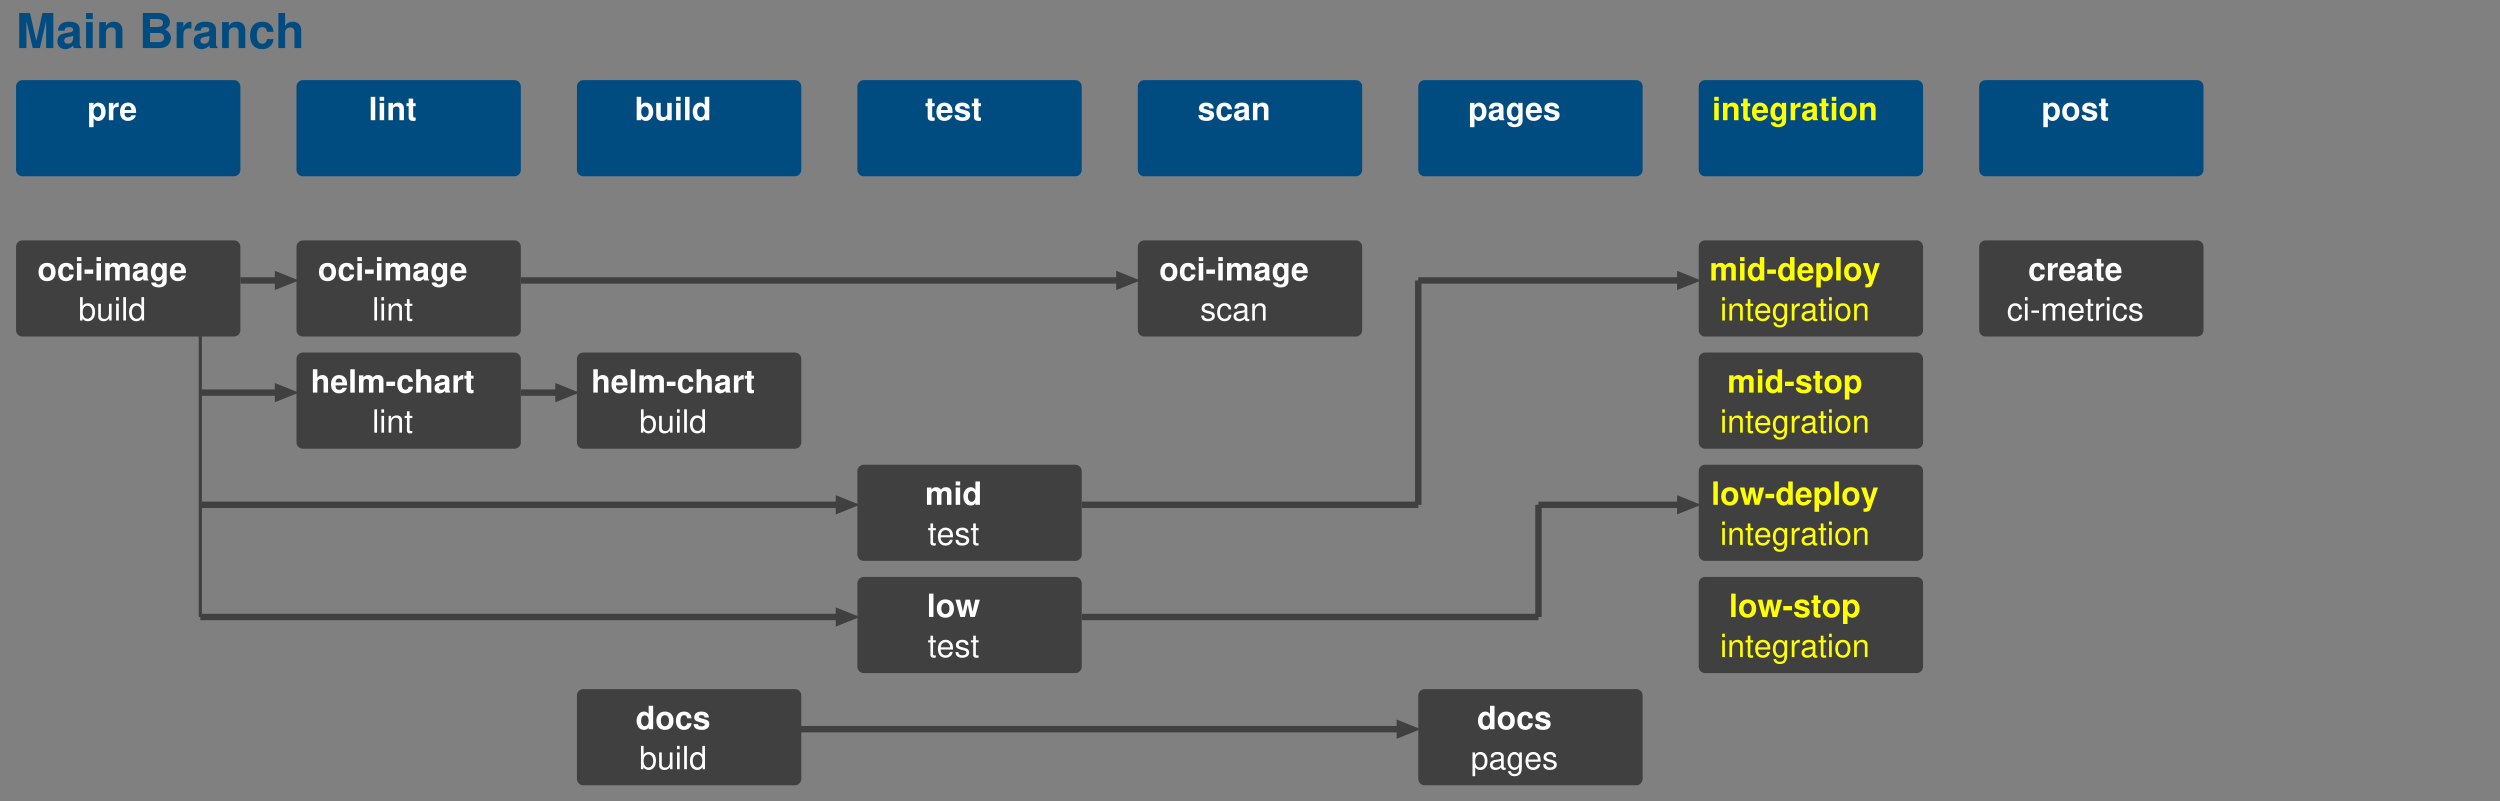 <?xml version="1.0" encoding="UTF-8"?>
<svg xmlns="http://www.w3.org/2000/svg" xmlns:xlink="http://www.w3.org/1999/xlink" width="1560pt" height="500pt" viewBox="0 0 1560 500" version="1.1">
<rect x="0" y="0" width="1560" height="500" fill="#808080" stroke="none"/>
<defs>
<g>
<symbol overflow="visible" id="glyph0-0">
<path style="stroke:none;" d=""/>
</symbol>
<symbol overflow="visible" id="glyph0-1">
<path style="stroke:none;" d="M 6.484 -17.047 L 10.406 0 L 14.906 0 L 18.781 -17.047 L 18.781 0 L 23.281 0 L 23.281 -21.875 L 16.5 -21.875 L 12.656 -4.469 L 8.703 -21.875 L 1.984 -21.875 L 1.984 0 L 6.484 0 Z M 6.484 -17.047 "/>
</symbol>
<symbol overflow="visible" id="glyph0-2">
<path style="stroke:none;" d="M 15.719 -0.516 C 15 -1.203 14.766 -1.688 14.766 -2.484 L 14.766 -11.484 C 14.766 -14.797 12.516 -16.469 8.125 -16.469 C 3.75 -16.469 1.469 -14.609 1.203 -10.859 L 5.25 -10.859 C 5.453 -12.547 6.156 -13.078 8.219 -13.078 C 9.844 -13.078 10.656 -12.547 10.656 -11.453 C 10.656 -10.922 10.375 -10.469 9.938 -10.203 C 9.359 -9.906 9.359 -9.906 7.297 -9.562 L 5.609 -9.266 C 2.406 -8.734 0.844 -7.078 0.844 -4.172 C 0.844 -1.266 2.797 0.688 5.766 0.688 C 7.562 0.688 9.188 -0.062 10.688 -1.625 C 10.688 -0.781 10.766 -0.484 11.156 0 L 15.719 0 Z M 10.656 -6.516 C 10.656 -4.078 9.453 -2.703 7.312 -2.703 C 5.906 -2.703 5.047 -3.453 5.047 -4.656 C 5.047 -5.906 5.703 -6.516 7.438 -6.875 L 8.875 -7.141 C 9.984 -7.344 10.172 -7.406 10.656 -7.656 Z M 10.656 -6.516 "/>
</symbol>
<symbol overflow="visible" id="glyph0-3">
<path style="stroke:none;" d="M 6.203 -16.203 L 2.016 -16.203 L 2.016 0 L 6.203 0 Z M 6.203 -21.875 L 2.016 -21.875 L 2.016 -18.125 L 6.203 -18.125 Z M 6.203 -21.875 "/>
</symbol>
<symbol overflow="visible" id="glyph0-4">
<path style="stroke:none;" d="M 1.891 -16.203 L 1.891 0 L 6.094 0 L 6.094 -9.719 C 6.094 -11.641 7.406 -12.906 9.484 -12.906 C 11.281 -12.906 12.188 -11.906 12.188 -9.984 L 12.188 0 L 16.375 0 L 16.375 -10.859 C 16.375 -14.453 14.438 -16.469 10.953 -16.469 C 8.766 -16.469 7.297 -15.688 6.094 -13.859 L 6.094 -16.203 Z M 1.891 -16.203 "/>
</symbol>
<symbol overflow="visible" id="glyph0-5">
<path style="stroke:none;" d=""/>
</symbol>
<symbol overflow="visible" id="glyph0-6">
<path style="stroke:none;" d="M 2.453 0 L 12.297 0 C 14.812 0 16.5 -0.484 17.812 -1.594 C 19.141 -2.703 19.984 -4.531 19.984 -6.297 C 19.984 -8.453 18.844 -10.172 16.344 -11.609 C 18.516 -12.984 19.344 -14.25 19.344 -16.109 C 19.344 -17.641 18.594 -19.203 17.375 -20.281 C 16.078 -21.391 14.547 -21.875 12.203 -21.875 L 2.453 -21.875 Z M 6.953 -18.125 L 11.844 -18.125 C 13.953 -18.125 15.031 -17.281 15.031 -15.656 C 15.031 -14.016 13.953 -13.172 11.844 -13.172 L 6.953 -13.172 Z M 6.953 -9.422 L 12.328 -9.422 C 14.516 -9.422 15.656 -8.453 15.656 -6.562 C 15.656 -4.703 14.516 -3.75 12.328 -3.75 L 6.953 -3.75 Z M 6.953 -9.422 "/>
</symbol>
<symbol overflow="visible" id="glyph0-7">
<path style="stroke:none;" d="M 1.891 -16.203 L 1.891 0 L 6.094 0 L 6.094 -8.609 C 6.094 -11.062 7.312 -12.297 9.781 -12.297 C 10.234 -12.297 10.531 -12.266 11.094 -12.188 L 11.094 -16.438 C 10.859 -16.469 10.766 -16.469 10.594 -16.469 C 8.672 -16.469 7.016 -15.203 6.094 -13.016 L 6.094 -16.203 Z M 1.891 -16.203 "/>
</symbol>
<symbol overflow="visible" id="glyph0-8">
<path style="stroke:none;" d="M 15.656 -10.141 C 15.359 -14.094 12.75 -16.469 8.672 -16.469 C 3.812 -16.469 1.016 -13.297 1.016 -7.766 C 1.016 -2.438 3.812 0.688 8.609 0.688 C 12.547 0.688 15.266 -1.734 15.656 -5.609 L 11.641 -5.609 C 11.125 -3.516 10.297 -2.703 8.609 -2.703 C 6.484 -2.703 5.219 -4.594 5.219 -7.766 C 5.219 -9.328 5.516 -10.734 6.031 -11.703 C 6.516 -12.594 7.438 -13.078 8.641 -13.078 C 10.344 -13.078 11.156 -12.266 11.641 -10.141 Z M 15.656 -10.141 "/>
</symbol>
<symbol overflow="visible" id="glyph0-9">
<path style="stroke:none;" d="M 2.016 -21.875 L 2.016 0 L 6.203 0 L 6.203 -9.719 C 6.203 -11.578 7.562 -12.906 9.453 -12.906 C 10.375 -12.906 11.062 -12.562 11.547 -11.906 C 11.938 -11.375 12.031 -10.922 12.031 -9.906 L 12.031 0 L 16.234 0 L 16.234 -10.859 C 16.234 -12.875 15.688 -14.312 14.578 -15.234 C 13.656 -16.016 12.297 -16.469 10.953 -16.469 C 8.875 -16.469 7.375 -15.656 6.203 -13.859 L 6.203 -21.875 Z M 2.016 -21.875 "/>
</symbol>
<symbol overflow="visible" id="glyph1-0">
<path style="stroke:none;" d=""/>
</symbol>
<symbol overflow="visible" id="glyph1-1">
<path style="stroke:none;" d="M 3.953 -10.797 L 1.156 -10.797 L 1.156 4.359 L 3.953 4.359 L 3.953 -1.281 C 4.641 -0.078 5.594 0.484 6.953 0.484 C 9.562 0.484 11.484 -1.953 11.484 -5.234 C 11.484 -6.766 11.047 -8.281 10.312 -9.281 C 9.594 -10.297 8.266 -10.984 6.953 -10.984 C 5.594 -10.984 4.641 -10.406 3.953 -9.203 Z M 6.312 -8.641 C 7.734 -8.641 8.688 -7.281 8.688 -5.203 C 8.688 -3.219 7.719 -1.859 6.312 -1.859 C 4.906 -1.859 3.953 -3.219 3.953 -5.234 C 3.953 -7.281 4.906 -8.641 6.312 -8.641 Z M 6.312 -8.641 "/>
</symbol>
<symbol overflow="visible" id="glyph1-2">
<path style="stroke:none;" d="M 1.266 -10.797 L 1.266 0 L 4.062 0 L 4.062 -5.734 C 4.062 -7.375 4.875 -8.203 6.516 -8.203 C 6.812 -8.203 7.016 -8.188 7.406 -8.125 L 7.406 -10.953 C 7.234 -10.984 7.188 -10.984 7.062 -10.984 C 5.781 -10.984 4.688 -10.141 4.062 -8.688 L 4.062 -10.797 Z M 1.266 -10.797 "/>
</symbol>
<symbol overflow="visible" id="glyph1-3">
<path style="stroke:none;" d="M 10.484 -4.516 C 10.5 -4.766 10.5 -4.859 10.5 -5 C 10.5 -6.078 10.344 -7.078 10.078 -7.844 C 9.359 -9.797 7.625 -10.984 5.438 -10.984 C 2.344 -10.984 0.438 -8.734 0.438 -5.125 C 0.438 -1.656 2.312 0.453 5.375 0.453 C 7.797 0.453 9.766 -0.906 10.375 -3.047 L 7.625 -3.047 C 7.281 -2.188 6.5 -1.688 5.484 -1.688 C 4.688 -1.688 4.047 -2.016 3.641 -2.625 C 3.375 -3.016 3.281 -3.5 3.234 -4.516 Z M 3.281 -6.375 C 3.453 -8.047 4.156 -8.844 5.406 -8.844 C 6.688 -8.844 7.438 -7.984 7.578 -6.375 Z M 3.281 -6.375 "/>
</symbol>
<symbol overflow="visible" id="glyph1-4">
<path style="stroke:none;" d="M 4.141 -14.578 L 1.344 -14.578 L 1.344 0 L 4.141 0 Z M 4.141 -14.578 "/>
</symbol>
<symbol overflow="visible" id="glyph1-5">
<path style="stroke:none;" d="M 4.141 -10.797 L 1.344 -10.797 L 1.344 0 L 4.141 0 Z M 4.141 -14.578 L 1.344 -14.578 L 1.344 -12.078 L 4.141 -12.078 Z M 4.141 -14.578 "/>
</symbol>
<symbol overflow="visible" id="glyph1-6">
<path style="stroke:none;" d="M 1.266 -10.797 L 1.266 0 L 4.062 0 L 4.062 -6.484 C 4.062 -7.766 4.938 -8.594 6.312 -8.594 C 7.516 -8.594 8.125 -7.938 8.125 -6.656 L 8.125 0 L 10.922 0 L 10.922 -7.234 C 10.922 -9.641 9.625 -10.984 7.297 -10.984 C 5.844 -10.984 4.859 -10.453 4.062 -9.234 L 4.062 -10.797 Z M 1.266 -10.797 "/>
</symbol>
<symbol overflow="visible" id="glyph1-7">
<path style="stroke:none;" d="M 6.016 -10.578 L 4.453 -10.578 L 4.453 -13.484 L 1.656 -13.484 L 1.656 -10.578 L 0.281 -10.578 L 0.281 -8.719 L 1.656 -8.719 L 1.656 -2.078 C 1.656 -0.375 2.562 0.453 4.406 0.453 C 5.047 0.453 5.5 0.406 6.016 0.234 L 6.016 -1.719 C 5.734 -1.688 5.594 -1.656 5.375 -1.656 C 4.641 -1.656 4.453 -1.875 4.453 -2.844 L 4.453 -8.719 L 6.016 -8.719 Z M 6.016 -10.578 "/>
</symbol>
<symbol overflow="visible" id="glyph1-8">
<path style="stroke:none;" d="M 1.188 -14.578 L 1.188 0 L 3.984 0 L 3.984 -1.094 C 4.656 -0.047 5.594 0.453 6.953 0.453 C 9.547 0.453 11.5 -2 11.5 -5.266 C 11.5 -6.719 11.062 -8.203 10.344 -9.234 C 9.594 -10.297 8.281 -10.984 6.953 -10.984 C 5.594 -10.984 4.656 -10.484 3.984 -9.406 L 3.984 -14.578 Z M 6.344 -8.641 C 7.719 -8.641 8.703 -7.234 8.703 -5.234 C 8.703 -3.266 7.734 -1.875 6.344 -1.875 C 4.922 -1.875 3.984 -3.219 3.984 -5.297 C 3.984 -7.281 4.938 -8.641 6.344 -8.641 Z M 6.344 -8.641 "/>
</symbol>
<symbol overflow="visible" id="glyph1-9">
<path style="stroke:none;" d="M 10.812 0 L 10.812 -10.797 L 8.016 -10.797 L 8.016 -4.047 C 8.016 -2.766 7.141 -1.922 5.766 -1.922 C 4.562 -1.922 3.953 -2.562 3.953 -3.859 L 3.953 -10.797 L 1.156 -10.797 L 1.156 -3.281 C 1.156 -0.875 2.453 0.453 4.781 0.453 C 6.234 0.453 7.219 -0.062 8.016 -1.281 L 8.016 0 Z M 10.812 0 "/>
</symbol>
<symbol overflow="visible" id="glyph1-10">
<path style="stroke:none;" d="M 8.094 0 L 10.906 0 L 10.906 -14.578 L 8.094 -14.578 L 8.094 -9.406 C 7.406 -10.484 6.484 -10.984 5.125 -10.984 C 2.547 -10.984 0.578 -8.5 0.578 -5.234 C 0.578 -3.781 1.016 -2.297 1.734 -1.266 C 2.484 -0.203 3.797 0.453 5.125 0.453 C 6.484 0.453 7.406 -0.016 8.094 -1.094 Z M 5.734 -8.641 C 7.156 -8.641 8.094 -7.281 8.094 -5.203 C 8.094 -3.234 7.141 -1.875 5.734 -1.875 C 4.344 -1.875 3.375 -3.266 3.375 -5.234 C 3.375 -7.266 4.344 -8.641 5.734 -8.641 Z M 5.734 -8.641 "/>
</symbol>
<symbol overflow="visible" id="glyph1-11">
<path style="stroke:none;" d="M 10.094 -7.312 C 10.062 -9.594 8.297 -10.984 5.406 -10.984 C 2.656 -10.984 0.953 -9.594 0.953 -7.375 C 0.953 -6.656 1.188 -6.047 1.562 -5.625 C 1.938 -5.234 2.281 -5.062 3.312 -4.719 L 6.656 -3.688 C 7.359 -3.453 7.594 -3.234 7.594 -2.797 C 7.594 -2.141 6.812 -1.734 5.516 -1.734 C 4.781 -1.734 4.219 -1.859 3.859 -2.125 C 3.562 -2.344 3.438 -2.562 3.312 -3.141 L 0.578 -3.141 C 0.656 -0.766 2.406 0.453 5.688 0.453 C 7.188 0.453 8.312 0.141 9.125 -0.5 C 9.922 -1.141 10.406 -2.141 10.406 -3.203 C 10.406 -4.594 9.703 -5.5 8.281 -5.922 L 4.734 -6.938 C 3.953 -7.188 3.766 -7.344 3.766 -7.781 C 3.766 -8.375 4.406 -8.781 5.375 -8.781 C 6.719 -8.781 7.375 -8.297 7.406 -7.312 Z M 10.094 -7.312 "/>
</symbol>
<symbol overflow="visible" id="glyph1-12">
<path style="stroke:none;" d="M 10.438 -6.766 C 10.234 -9.406 8.5 -10.984 5.781 -10.984 C 2.547 -10.984 0.688 -8.859 0.688 -5.188 C 0.688 -1.625 2.547 0.453 5.734 0.453 C 8.359 0.453 10.188 -1.156 10.438 -3.734 L 7.766 -3.734 C 7.422 -2.344 6.859 -1.797 5.734 -1.797 C 4.312 -1.797 3.484 -3.062 3.484 -5.188 C 3.484 -6.219 3.688 -7.156 4.016 -7.797 C 4.344 -8.406 4.953 -8.719 5.766 -8.719 C 6.906 -8.719 7.438 -8.188 7.766 -6.766 Z M 10.438 -6.766 "/>
</symbol>
<symbol overflow="visible" id="glyph1-13">
<path style="stroke:none;" d="M 10.484 -0.344 C 10 -0.797 9.844 -1.125 9.844 -1.656 L 9.844 -7.656 C 9.844 -9.859 8.344 -10.984 5.422 -10.984 C 2.5 -10.984 0.984 -9.734 0.797 -7.234 L 3.5 -7.234 C 3.641 -8.359 4.094 -8.719 5.484 -8.719 C 6.562 -8.719 7.094 -8.359 7.094 -7.641 C 7.094 -7.281 6.922 -6.984 6.625 -6.797 C 6.234 -6.594 6.234 -6.594 4.859 -6.375 L 3.734 -6.188 C 1.594 -5.812 0.562 -4.719 0.562 -2.781 C 0.562 -0.844 1.859 0.453 3.844 0.453 C 5.047 0.453 6.125 -0.047 7.125 -1.078 C 7.125 -0.516 7.188 -0.312 7.438 0 L 10.484 0 Z M 7.094 -4.344 C 7.094 -2.719 6.297 -1.797 4.875 -1.797 C 3.938 -1.797 3.359 -2.297 3.359 -3.094 C 3.359 -3.938 3.797 -4.344 4.953 -4.578 L 5.922 -4.766 C 6.656 -4.906 6.781 -4.938 7.094 -5.094 Z M 7.094 -4.344 "/>
</symbol>
<symbol overflow="visible" id="glyph1-14">
<path style="stroke:none;" d="M 8 -10.797 L 8 -9.141 C 7.219 -10.406 6.359 -10.984 5.219 -10.984 C 4.266 -10.984 3.203 -10.5 2.453 -9.719 C 1.375 -8.594 0.812 -7.047 0.812 -5.141 C 0.812 -1.812 2.578 0.453 5.156 0.453 C 6.312 0.453 7.016 0.078 8 -1.094 L 8 0.359 C 8 1.656 7.078 2.562 5.766 2.562 C 4.766 2.562 4.141 2.125 3.922 1.297 L 1.047 1.297 C 1.062 2.141 1.359 2.719 2.094 3.312 C 2.953 4.016 4.141 4.359 5.656 4.359 C 8.781 4.359 10.656 2.859 10.656 0.359 L 10.656 -10.797 Z M 5.734 -8.641 C 7.062 -8.641 8.047 -7.188 8.047 -5.188 C 8.047 -3.219 7.094 -1.875 5.703 -1.875 C 4.484 -1.875 3.625 -3.219 3.625 -5.188 C 3.625 -7.219 4.484 -8.641 5.734 -8.641 Z M 5.734 -8.641 "/>
</symbol>
<symbol overflow="visible" id="glyph1-15">
<path style="stroke:none;" d="M 6.016 -10.984 C 2.719 -10.984 0.703 -8.797 0.703 -5.266 C 0.703 -1.703 2.719 0.453 6.047 0.453 C 9.344 0.453 11.375 -1.703 11.375 -5.188 C 11.375 -8.844 9.406 -10.984 6.016 -10.984 Z M 6.047 -8.719 C 7.578 -8.719 8.578 -7.344 8.578 -5.219 C 8.578 -3.203 7.547 -1.797 6.047 -1.797 C 4.516 -1.797 3.5 -3.188 3.5 -5.266 C 3.5 -7.344 4.516 -8.719 6.047 -8.719 Z M 6.047 -8.719 "/>
</symbol>
<symbol overflow="visible" id="glyph1-16">
<path style="stroke:none;" d="M 5.953 -6.844 L 0.516 -6.844 L 0.516 -4.141 L 5.953 -4.141 Z M 5.953 -6.844 "/>
</symbol>
<symbol overflow="visible" id="glyph1-17">
<path style="stroke:none;" d="M 1.203 -10.797 L 1.203 0 L 4 0 L 4 -6.484 C 4 -7.812 4.719 -8.594 5.922 -8.594 C 6.859 -8.594 7.438 -8.062 7.438 -7.203 L 7.438 0 L 10.234 0 L 10.234 -6.484 C 10.234 -7.797 10.953 -8.594 12.156 -8.594 C 13.094 -8.594 13.688 -8.062 13.688 -7.203 L 13.688 0 L 16.484 0 L 16.484 -7.641 C 16.484 -9.734 15.203 -10.984 13.047 -10.984 C 11.656 -10.984 10.719 -10.5 9.875 -9.375 C 9.359 -10.406 8.281 -10.984 6.938 -10.984 C 5.703 -10.984 4.906 -10.578 3.984 -9.453 L 3.984 -10.797 Z M 1.203 -10.797 "/>
</symbol>
<symbol overflow="visible" id="glyph1-18">
<path style="stroke:none;" d="M 1.344 -14.578 L 1.344 0 L 4.141 0 L 4.141 -6.484 C 4.141 -7.719 5.047 -8.594 6.297 -8.594 C 6.922 -8.594 7.375 -8.375 7.703 -7.938 C 7.953 -7.578 8.016 -7.281 8.016 -6.594 L 8.016 0 L 10.812 0 L 10.812 -7.234 C 10.812 -8.578 10.453 -9.547 9.719 -10.156 C 9.094 -10.688 8.203 -10.984 7.297 -10.984 C 5.922 -10.984 4.922 -10.438 4.141 -9.234 L 4.141 -14.578 Z M 1.344 -14.578 "/>
</symbol>
<symbol overflow="visible" id="glyph1-19">
<path style="stroke:none;" d="M 12.266 0 L 15.312 -10.797 L 12.422 -10.797 L 10.781 -3.234 L 9.156 -10.797 L 6.359 -10.797 L 4.719 -3.234 L 3 -10.797 L 0.094 -10.797 L 3.141 0 L 6.016 0 L 7.734 -7.625 L 9.359 0 Z M 12.266 0 "/>
</symbol>
<symbol overflow="visible" id="glyph1-20">
<path style="stroke:none;" d="M 7.875 -10.797 L 5.641 -2.938 L 3.266 -10.797 L 0.188 -10.797 L 4.203 0.438 C 4.203 1.562 3.5 2.312 2.453 2.312 C 2.234 2.312 2.062 2.281 1.719 2.203 L 1.719 4.297 C 2.141 4.359 2.375 4.375 2.719 4.375 C 3.438 4.375 4.234 4.234 4.734 4.047 C 5.516 3.719 5.859 3.281 6.312 1.984 L 10.766 -10.797 Z M 7.875 -10.797 "/>
</symbol>
<symbol overflow="visible" id="glyph2-0">
<path style="stroke:none;" d=""/>
</symbol>
<symbol overflow="visible" id="glyph2-1">
<path style="stroke:none;" d="M 3.047 -14.578 L 1.359 -14.578 L 1.359 0 L 3.047 0 Z M 3.047 -14.578 "/>
</symbol>
<symbol overflow="visible" id="glyph2-2">
<path style="stroke:none;" d="M 3 -10.484 L 1.344 -10.484 L 1.344 0 L 3 0 Z M 3 -14.578 L 1.312 -14.578 L 1.312 -12.484 L 3 -12.484 Z M 3 -14.578 "/>
</symbol>
<symbol overflow="visible" id="glyph2-3">
<path style="stroke:none;" d="M 1.406 -10.484 L 1.406 0 L 3.078 0 L 3.078 -5.781 C 3.078 -7.922 4.203 -9.312 5.922 -9.312 C 7.234 -9.312 8.078 -8.516 8.078 -7.266 L 8.078 0 L 9.734 0 L 9.734 -7.922 C 9.734 -9.656 8.438 -10.781 6.422 -10.781 C 4.859 -10.781 3.859 -10.188 2.938 -8.719 L 2.938 -10.484 Z M 1.406 -10.484 "/>
</symbol>
<symbol overflow="visible" id="glyph2-4">
<path style="stroke:none;" d="M 5.078 -10.484 L 3.359 -10.484 L 3.359 -13.359 L 1.703 -13.359 L 1.703 -10.484 L 0.281 -10.484 L 0.281 -9.125 L 1.703 -9.125 L 1.703 -1.203 C 1.703 -0.125 2.422 0.453 3.719 0.453 C 4.156 0.453 4.516 0.422 5.078 0.312 L 5.078 -1.078 C 4.844 -1.016 4.625 -1 4.281 -1 C 3.562 -1 3.359 -1.203 3.359 -1.938 L 3.359 -9.125 L 5.078 -9.125 Z M 5.078 -10.484 "/>
</symbol>
<symbol overflow="visible" id="glyph2-5">
<path style="stroke:none;" d="M 1.078 -14.578 L 1.078 0 L 2.578 0 L 2.578 -1.344 C 3.375 -0.125 4.438 0.453 5.906 0.453 C 8.656 0.453 10.453 -1.797 10.453 -5.281 C 10.453 -8.688 8.766 -10.781 5.984 -10.781 C 4.547 -10.781 3.516 -10.234 2.734 -9.062 L 2.734 -14.578 Z M 5.656 -9.219 C 7.516 -9.219 8.719 -7.594 8.719 -5.094 C 8.719 -2.719 7.484 -1.094 5.656 -1.094 C 3.875 -1.094 2.734 -2.703 2.734 -5.156 C 2.734 -7.625 3.875 -9.219 5.656 -9.219 Z M 5.656 -9.219 "/>
</symbol>
<symbol overflow="visible" id="glyph2-6">
<path style="stroke:none;" d="M 9.641 0 L 9.641 -10.484 L 7.984 -10.484 L 7.984 -4.547 C 7.984 -2.406 6.859 -1 5.125 -1 C 3.797 -1 2.953 -1.797 2.953 -3.062 L 2.953 -10.484 L 1.297 -10.484 L 1.297 -2.406 C 1.297 -0.656 2.594 0.453 4.641 0.453 C 6.188 0.453 7.156 -0.078 8.141 -1.453 L 8.141 0 Z M 9.641 0 "/>
</symbol>
<symbol overflow="visible" id="glyph2-7">
<path style="stroke:none;" d="M 9.906 -14.578 L 8.234 -14.578 L 8.234 -9.156 C 7.547 -10.219 6.422 -10.781 5.016 -10.781 C 2.297 -10.781 0.516 -8.594 0.516 -5.266 C 0.516 -1.719 2.234 0.453 5.078 0.453 C 6.516 0.453 7.516 -0.078 8.422 -1.375 L 8.422 0 L 9.906 0 Z M 5.297 -9.219 C 7.094 -9.219 8.234 -7.641 8.234 -5.125 C 8.234 -2.703 7.078 -1.094 5.312 -1.094 C 3.484 -1.094 2.266 -2.719 2.266 -5.156 C 2.266 -7.594 3.484 -9.219 5.297 -9.219 Z M 5.297 -9.219 "/>
</symbol>
<symbol overflow="visible" id="glyph2-8">
<path style="stroke:none;" d="M 10.266 -4.688 C 10.266 -6.281 10.141 -7.234 9.844 -8.016 C 9.156 -9.734 7.562 -10.781 5.594 -10.781 C 2.688 -10.781 0.797 -8.562 0.797 -5.094 C 0.797 -1.641 2.594 0.453 5.562 0.453 C 7.953 0.453 9.625 -0.906 10.047 -3.188 L 8.359 -3.188 C 7.906 -1.797 6.953 -1.078 5.625 -1.078 C 4.562 -1.078 3.656 -1.562 3.094 -2.438 C 2.703 -3.047 2.562 -3.641 2.547 -4.688 Z M 2.578 -6.047 C 2.719 -7.984 3.906 -9.234 5.578 -9.234 C 7.281 -9.234 8.453 -7.922 8.453 -6.047 Z M 2.578 -6.047 "/>
</symbol>
<symbol overflow="visible" id="glyph2-9">
<path style="stroke:none;" d="M 8.766 -7.562 C 8.734 -9.625 7.375 -10.781 4.953 -10.781 C 2.516 -10.781 0.938 -9.516 0.938 -7.578 C 0.938 -5.938 1.781 -5.156 4.266 -4.562 L 5.812 -4.188 C 6.984 -3.906 7.438 -3.484 7.438 -2.734 C 7.438 -1.734 6.453 -1.078 5 -1.078 C 4.094 -1.078 3.344 -1.344 2.922 -1.781 C 2.656 -2.078 2.547 -2.375 2.438 -3.125 L 0.688 -3.125 C 0.766 -0.703 2.125 0.453 4.859 0.453 C 7.5 0.453 9.188 -0.844 9.188 -2.859 C 9.188 -4.422 8.297 -5.281 6.219 -5.781 L 4.625 -6.156 C 3.266 -6.484 2.688 -6.922 2.688 -7.656 C 2.688 -8.641 3.547 -9.234 4.906 -9.234 C 6.234 -9.234 6.953 -8.656 7 -7.562 Z M 8.766 -7.562 "/>
</symbol>
<symbol overflow="visible" id="glyph2-10">
<path style="stroke:none;" d="M 9.422 -6.953 C 9.344 -7.984 9.125 -8.641 8.719 -9.219 C 8 -10.203 6.734 -10.781 5.281 -10.781 C 2.438 -10.781 0.625 -8.547 0.625 -5.062 C 0.625 -1.688 2.422 0.453 5.266 0.453 C 7.766 0.453 9.344 -1.047 9.547 -3.594 L 7.859 -3.594 C 7.578 -1.922 6.719 -1.078 5.297 -1.078 C 3.453 -1.078 2.359 -2.578 2.359 -5.062 C 2.359 -7.688 3.438 -9.234 5.266 -9.234 C 6.656 -9.234 7.547 -8.422 7.734 -6.953 Z M 9.422 -6.953 "/>
</symbol>
<symbol overflow="visible" id="glyph2-11">
<path style="stroke:none;" d="M 10.703 -0.984 C 10.516 -0.938 10.438 -0.938 10.344 -0.938 C 9.766 -0.938 9.438 -1.234 9.438 -1.766 L 9.438 -7.922 C 9.438 -9.781 8.078 -10.781 5.5 -10.781 C 3.953 -10.781 2.734 -10.344 2.016 -9.562 C 1.547 -9.016 1.344 -8.422 1.297 -7.375 L 2.984 -7.375 C 3.125 -8.656 3.875 -9.234 5.438 -9.234 C 6.953 -9.234 7.781 -8.688 7.781 -7.688 L 7.781 -7.234 C 7.766 -6.516 7.406 -6.266 6.047 -6.078 C 3.688 -5.781 3.312 -5.703 2.688 -5.438 C 1.453 -4.922 0.844 -4 0.844 -2.641 C 0.844 -0.734 2.156 0.453 4.281 0.453 C 5.594 0.453 6.656 0 7.844 -1.078 C 7.953 0 8.484 0.453 9.562 0.453 C 9.922 0.453 10.141 0.422 10.703 0.281 Z M 7.781 -3.297 C 7.781 -2.734 7.625 -2.406 7.125 -1.938 C 6.438 -1.312 5.625 -1 4.641 -1 C 3.344 -1 2.578 -1.625 2.578 -2.688 C 2.578 -3.781 3.297 -4.344 5.094 -4.594 C 6.875 -4.844 7.219 -4.922 7.781 -5.188 Z M 7.781 -3.297 "/>
</symbol>
<symbol overflow="visible" id="glyph2-12">
<path style="stroke:none;" d="M 1.078 4.359 L 2.766 4.359 L 2.766 -1.094 C 3.641 -0.016 4.625 0.453 5.984 0.453 C 8.703 0.453 10.453 -1.719 10.453 -5.062 C 10.453 -8.578 8.734 -10.781 5.953 -10.781 C 4.547 -10.781 3.406 -10.141 2.625 -8.906 L 2.625 -10.484 L 1.078 -10.484 Z M 5.688 -9.219 C 7.516 -9.219 8.719 -7.594 8.719 -5.094 C 8.719 -2.719 7.5 -1.094 5.688 -1.094 C 3.906 -1.094 2.766 -2.703 2.766 -5.156 C 2.766 -7.625 3.906 -9.219 5.688 -9.219 Z M 5.688 -9.219 "/>
</symbol>
<symbol overflow="visible" id="glyph2-13">
<path style="stroke:none;" d="M 8.078 -10.484 L 8.078 -8.953 C 7.234 -10.219 6.312 -10.781 5 -10.781 C 2.453 -10.781 0.703 -8.422 0.703 -5.062 C 0.703 -3.297 1.125 -2.016 2.016 -0.953 C 2.797 -0.047 3.797 0.453 4.875 0.453 C 6.141 0.453 7.047 -0.094 7.922 -1.422 L 7.922 -0.875 C 7.922 1.922 7.141 2.953 5.062 2.953 C 3.641 2.953 2.906 2.406 2.734 1.203 L 1.047 1.203 C 1.203 3.141 2.734 4.359 5.016 4.359 C 6.562 4.359 7.844 3.859 8.516 3.016 C 9.312 2.047 9.625 0.734 9.625 -1.719 L 9.625 -10.484 Z M 5.156 -9.234 C 6.922 -9.234 7.922 -7.766 7.922 -5.094 C 7.922 -2.562 6.906 -1.078 5.156 -1.078 C 3.438 -1.078 2.438 -2.578 2.438 -5.156 C 2.438 -7.719 3.438 -9.234 5.156 -9.234 Z M 5.156 -9.234 "/>
</symbol>
<symbol overflow="visible" id="glyph2-14">
<path style="stroke:none;" d="M 1.375 -10.484 L 1.375 0 L 3.062 0 L 3.062 -5.438 C 3.078 -7.953 4.125 -9.078 6.422 -9.016 L 6.422 -10.719 C 6.141 -10.766 5.984 -10.781 5.781 -10.781 C 4.703 -10.781 3.875 -10.141 2.922 -8.578 L 2.922 -10.484 Z M 1.375 -10.484 "/>
</symbol>
<symbol overflow="visible" id="glyph2-15">
<path style="stroke:none;" d="M 5.438 -10.781 C 2.484 -10.781 0.719 -8.688 0.719 -5.156 C 0.719 -1.625 2.484 0.453 5.453 0.453 C 8.422 0.453 10.203 -1.641 10.203 -5.078 C 10.203 -8.719 8.484 -10.781 5.438 -10.781 Z M 5.453 -9.234 C 7.344 -9.234 8.453 -7.703 8.453 -5.094 C 8.453 -2.625 7.297 -1.078 5.453 -1.078 C 3.594 -1.078 2.453 -2.625 2.453 -5.156 C 2.453 -7.703 3.594 -9.234 5.453 -9.234 Z M 5.453 -9.234 "/>
</symbol>
<symbol overflow="visible" id="glyph2-16">
<path style="stroke:none;" d="M 5.688 -6.234 L 0.922 -6.234 L 0.922 -4.797 L 5.688 -4.797 Z M 5.688 -6.234 "/>
</symbol>
<symbol overflow="visible" id="glyph2-17">
<path style="stroke:none;" d="M 1.406 -10.484 L 1.406 0 L 3.078 0 L 3.078 -6.578 C 3.078 -8.094 4.188 -9.312 5.547 -9.312 C 6.781 -9.312 7.484 -8.562 7.484 -7.219 L 7.484 0 L 9.156 0 L 9.156 -6.578 C 9.156 -8.094 10.266 -9.312 11.625 -9.312 C 12.844 -9.312 13.562 -8.547 13.562 -7.219 L 13.562 0 L 15.234 0 L 15.234 -7.859 C 15.234 -9.734 14.156 -10.781 12.203 -10.781 C 10.797 -10.781 9.953 -10.359 8.984 -9.188 C 8.359 -10.297 7.516 -10.781 6.156 -10.781 C 4.766 -10.781 3.812 -10.266 2.938 -9 L 2.938 -10.484 Z M 1.406 -10.484 "/>
</symbol>
</g>
</defs>
<g id="surface1">
<g style="fill:rgb(0%,30.005%,50%);fill-opacity:1;">
  <use xlink:href="#glyph0-1" x="10" y="30"/>
  <use xlink:href="#glyph0-2" x="34.99" y="30"/>
  <use xlink:href="#glyph0-3" x="51.67" y="30"/>
  <use xlink:href="#glyph0-4" x="60.01" y="30"/>
  <use xlink:href="#glyph0-5" x="78.34" y="30"/>
  <use xlink:href="#glyph0-6" x="86.68" y="30"/>
  <use xlink:href="#glyph0-7" x="108.34" y="30"/>
  <use xlink:href="#glyph0-2" x="120.01" y="30"/>
  <use xlink:href="#glyph0-4" x="136.69" y="30"/>
  <use xlink:href="#glyph0-8" x="155.02" y="30"/>
  <use xlink:href="#glyph0-9" x="171.7" y="30"/>
</g>
<path style=" stroke:none;fill-rule:nonzero;fill:rgb(0%,30.005%,50%);fill-opacity:1;" d="M 14 110 C 11.789 110 10 108.211 10 106 L 10 54 C 10 51.789 11.789 50 14 50 L 146 50 C 148.211 50 150 51.789 150 54 L 150 106 C 150 108.211 148.211 110 146 110 "/>
<path style=" stroke:none;fill-rule:nonzero;fill:rgb(0%,30.005%,50%);fill-opacity:1;" d="M 189 110 C 186.789 110 185 108.211 185 106 L 185 54 C 185 51.789 186.789 50 189 50 L 321 50 C 323.211 50 325 51.789 325 54 L 325 106 C 325 108.211 323.211 110 321 110 "/>
<path style=" stroke:none;fill-rule:nonzero;fill:rgb(0%,30.005%,50%);fill-opacity:1;" d="M 364 110 C 361.789 110 360 108.211 360 106 L 360 54 C 360 51.789 361.789 50 364 50 L 496 50 C 498.211 50 500 51.789 500 54 L 500 106 C 500 108.211 498.211 110 496 110 "/>
<path style=" stroke:none;fill-rule:nonzero;fill:rgb(0%,30.005%,50%);fill-opacity:1;" d="M 539 110 C 536.789 110 535 108.211 535 106 L 535 54 C 535 51.789 536.789 50 539 50 L 671 50 C 673.211 50 675 51.789 675 54 L 675 106 C 675 108.211 673.211 110 671 110 "/>
<path style=" stroke:none;fill-rule:nonzero;fill:rgb(0%,30.005%,50%);fill-opacity:1;" d="M 714 110 C 711.789 110 710 108.211 710 106 L 710 54 C 710 51.789 711.789 50 714 50 L 846 50 C 848.211 50 850 51.789 850 54 L 850 106 C 850 108.211 848.211 110 846 110 "/>
<path style=" stroke:none;fill-rule:nonzero;fill:rgb(0%,30.005%,50%);fill-opacity:1;" d="M 889 110 C 886.789 110 885 108.211 885 106 L 885 54 C 885 51.789 886.789 50 889 50 L 1021 50 C 1023.211 50 1025 51.789 1025 54 L 1025 106 C 1025 108.211 1023.211 110 1021 110 "/>
<path style=" stroke:none;fill-rule:nonzero;fill:rgb(0%,30.005%,50%);fill-opacity:1;" d="M 1064 110 C 1061.789 110 1060 108.211 1060 106 L 1060 54 C 1060 51.789 1061.789 50 1064 50 L 1196 50 C 1198.211 50 1200 51.789 1200 54 L 1200 106 C 1200 108.211 1198.211 110 1196 110 "/>
<path style=" stroke:none;fill-rule:nonzero;fill:rgb(0%,30.005%,50%);fill-opacity:1;" d="M 1239 110 C 1236.789 110 1235 108.211 1235 106 L 1235 54 C 1235 51.789 1236.789 50 1239 50 L 1371 50 C 1373.211 50 1375 51.789 1375 54 L 1375 106 C 1375 108.211 1373.211 110 1371 110 "/>
<g style="fill:rgb(100%,100%,100%);fill-opacity:1;">
  <use xlink:href="#glyph1-1" x="54.441" y="75"/>
  <use xlink:href="#glyph1-2" x="66.661" y="75"/>
  <use xlink:href="#glyph1-3" x="74.441" y="75"/>
</g>
<g style="fill:rgb(100%,100%,100%);fill-opacity:1;">
  <use xlink:href="#glyph1-4" x="230.004" y="75"/>
  <use xlink:href="#glyph1-5" x="235.564" y="75"/>
  <use xlink:href="#glyph1-6" x="241.124" y="75"/>
  <use xlink:href="#glyph1-7" x="253.344" y="75"/>
</g>
<g style="fill:rgb(100%,100%,100%);fill-opacity:1;">
  <use xlink:href="#glyph1-8" x="396.113" y="75"/>
  <use xlink:href="#glyph1-9" x="408.333" y="75"/>
  <use xlink:href="#glyph1-5" x="420.553" y="75"/>
  <use xlink:href="#glyph1-4" x="426.113" y="75"/>
  <use xlink:href="#glyph1-10" x="431.673" y="75"/>
</g>
<g style="fill:rgb(100%,100%,100%);fill-opacity:1;">
  <use xlink:href="#glyph1-7" x="577.223" y="75"/>
  <use xlink:href="#glyph1-3" x="583.883" y="75"/>
  <use xlink:href="#glyph1-11" x="595.003" y="75"/>
  <use xlink:href="#glyph1-7" x="606.123" y="75"/>
</g>
<g style="fill:rgb(100%,100%,100%);fill-opacity:1;">
  <use xlink:href="#glyph1-11" x="747.213" y="75"/>
  <use xlink:href="#glyph1-12" x="758.333" y="75"/>
  <use xlink:href="#glyph1-13" x="769.453" y="75"/>
  <use xlink:href="#glyph1-6" x="780.573" y="75"/>
</g>
<g style="fill:rgb(100%,100%,100%);fill-opacity:1;">
  <use xlink:href="#glyph1-1" x="916.104" y="75"/>
  <use xlink:href="#glyph1-13" x="928.324" y="75"/>
  <use xlink:href="#glyph1-14" x="939.444" y="75"/>
  <use xlink:href="#glyph1-3" x="951.664" y="75"/>
  <use xlink:href="#glyph1-11" x="962.784" y="75"/>
</g>
<g style="fill:rgb(100%,100%,100%);fill-opacity:1;">
  <use xlink:href="#glyph1-1" x="1273.894" y="75"/>
  <use xlink:href="#glyph1-15" x="1286.114" y="75"/>
  <use xlink:href="#glyph1-11" x="1298.334" y="75"/>
  <use xlink:href="#glyph1-7" x="1309.454" y="75"/>
</g>
<g style="fill:rgb(100%,100%,0%);fill-opacity:1;">
  <use xlink:href="#glyph1-5" x="1068.34" y="75"/>
  <use xlink:href="#glyph1-6" x="1073.9" y="75"/>
  <use xlink:href="#glyph1-7" x="1086.12" y="75"/>
  <use xlink:href="#glyph1-3" x="1092.78" y="75"/>
  <use xlink:href="#glyph1-14" x="1103.9" y="75"/>
  <use xlink:href="#glyph1-2" x="1116.12" y="75"/>
  <use xlink:href="#glyph1-13" x="1123.9" y="75"/>
  <use xlink:href="#glyph1-7" x="1135.02" y="75"/>
  <use xlink:href="#glyph1-5" x="1141.68" y="75"/>
  <use xlink:href="#glyph1-15" x="1147.24" y="75"/>
  <use xlink:href="#glyph1-6" x="1159.46" y="75"/>
</g>
<path style="fill:none;stroke-width:4;stroke-linecap:butt;stroke-linejoin:miter;stroke:rgb(25%,25%,25%);stroke-opacity:1;stroke-miterlimit:10;" d="M 250 650 L 250 230 " transform="matrix(0.5,0,0,-0.5,0,500)"/>
<path style="fill:none;stroke-width:8;stroke-linecap:butt;stroke-linejoin:miter;stroke:rgb(25%,25%,25%);stroke-opacity:1;stroke-miterlimit:10;" d="M 300 650 L 346 650 " transform="matrix(0.5,0,0,-0.5,0,500)"/>
<path style=" stroke:none;fill-rule:nonzero;fill:rgb(25%,25%,25%);fill-opacity:1;" d="M 186.5 175 L 171.5 169 L 171.5 181 Z M 186.5 175 "/>
<path style="fill:none;stroke-width:8;stroke-linecap:butt;stroke-linejoin:miter;stroke:rgb(25%,25%,25%);stroke-opacity:1;stroke-miterlimit:10;" d="M 650 650 L 1396 650 " transform="matrix(0.5,0,0,-0.5,0,500)"/>
<path style=" stroke:none;fill-rule:nonzero;fill:rgb(25%,25%,25%);fill-opacity:1;" d="M 711.5 175 L 696.5 169 L 696.5 181 Z M 711.5 175 "/>
<path style="fill:none;stroke-width:8;stroke-linecap:butt;stroke-linejoin:miter;stroke:rgb(25%,25%,25%);stroke-opacity:1;stroke-miterlimit:10;" d="M 250 510 L 346 510 " transform="matrix(0.5,0,0,-0.5,0,500)"/>
<path style=" stroke:none;fill-rule:nonzero;fill:rgb(25%,25%,25%);fill-opacity:1;" d="M 186.5 245 L 171.5 239 L 171.5 251 Z M 186.5 245 "/>
<path style="fill:none;stroke-width:8;stroke-linecap:butt;stroke-linejoin:miter;stroke:rgb(25%,25%,25%);stroke-opacity:1;stroke-miterlimit:10;" d="M 650 510 L 696 510 " transform="matrix(0.5,0,0,-0.5,0,500)"/>
<path style=" stroke:none;fill-rule:nonzero;fill:rgb(25%,25%,25%);fill-opacity:1;" d="M 361.5 245 L 346.5 239 L 346.5 251 Z M 361.5 245 "/>
<path style="fill:none;stroke-width:8;stroke-linecap:butt;stroke-linejoin:miter;stroke:rgb(25%,25%,25%);stroke-opacity:1;stroke-miterlimit:10;" d="M 250 370 L 1046 370 " transform="matrix(0.5,0,0,-0.5,0,500)"/>
<path style=" stroke:none;fill-rule:nonzero;fill:rgb(25%,25%,25%);fill-opacity:1;" d="M 536.5 315 L 521.5 309 L 521.5 321 Z M 536.5 315 "/>
<path style="fill:none;stroke-width:8;stroke-linecap:butt;stroke-linejoin:miter;stroke:rgb(25%,25%,25%);stroke-opacity:1;stroke-miterlimit:10;" d="M 250 230 L 1046 230 " transform="matrix(0.5,0,0,-0.5,0,500)"/>
<path style=" stroke:none;fill-rule:nonzero;fill:rgb(25%,25%,25%);fill-opacity:1;" d="M 536.5 385 L 521.5 379 L 521.5 391 Z M 536.5 385 "/>
<path style="fill:none;stroke-width:8;stroke-linecap:butt;stroke-linejoin:miter;stroke:rgb(25%,25%,25%);stroke-opacity:1;stroke-miterlimit:10;" d="M 988 90 L 1746 90 " transform="matrix(0.5,0,0,-0.5,0,500)"/>
<path style=" stroke:none;fill-rule:nonzero;fill:rgb(25%,25%,25%);fill-opacity:1;" d="M 886.5 455 L 871.5 449 L 871.5 461 Z M 886.5 455 "/>
<path style=" stroke:none;fill-rule:nonzero;fill:rgb(25%,25%,25%);fill-opacity:1;" d="M 189 210 C 186.789 210 185 208.211 185 206 L 185 154 C 185 151.789 186.789 150 189 150 L 321 150 C 323.211 150 325 151.789 325 154 L 325 206 C 325 208.211 323.211 210 321 210 "/>
<path style=" stroke:none;fill-rule:nonzero;fill:rgb(25%,25%,25%);fill-opacity:1;" d="M 189 280 C 186.789 280 185 278.211 185 276 L 185 224 C 185 221.789 186.789 220 189 220 L 321 220 C 323.211 220 325 221.789 325 224 L 325 276 C 325 278.211 323.211 280 321 280 "/>
<g style="fill:rgb(100%,100%,100%);fill-opacity:1;">
  <use xlink:href="#glyph1-15" x="198.326" y="175"/>
  <use xlink:href="#glyph1-12" x="210.546" y="175"/>
  <use xlink:href="#glyph1-5" x="221.666" y="175"/>
  <use xlink:href="#glyph1-16" x="227.226" y="175"/>
  <use xlink:href="#glyph1-5" x="233.886" y="175"/>
  <use xlink:href="#glyph1-17" x="239.446" y="175"/>
  <use xlink:href="#glyph1-13" x="257.226" y="175"/>
  <use xlink:href="#glyph1-14" x="268.346" y="175"/>
  <use xlink:href="#glyph1-3" x="280.566" y="175"/>
</g>
<g style="fill:rgb(100%,100%,100%);fill-opacity:1;">
  <use xlink:href="#glyph1-18" x="193.887" y="245"/>
  <use xlink:href="#glyph1-3" x="206.107" y="245"/>
  <use xlink:href="#glyph1-4" x="217.227" y="245"/>
  <use xlink:href="#glyph1-17" x="222.787" y="245"/>
  <use xlink:href="#glyph1-16" x="240.567" y="245"/>
  <use xlink:href="#glyph1-12" x="247.227" y="245"/>
  <use xlink:href="#glyph1-18" x="258.347" y="245"/>
  <use xlink:href="#glyph1-13" x="270.567" y="245"/>
  <use xlink:href="#glyph1-2" x="281.687" y="245"/>
  <use xlink:href="#glyph1-7" x="289.467" y="245"/>
</g>
<g style="fill:rgb(100%,100%,100%);fill-opacity:1;">
  <use xlink:href="#glyph2-1" x="232.222" y="200"/>
  <use xlink:href="#glyph2-2" x="236.662" y="200"/>
  <use xlink:href="#glyph2-3" x="241.102" y="200"/>
  <use xlink:href="#glyph2-4" x="252.222" y="200"/>
</g>
<g style="fill:rgb(100%,100%,100%);fill-opacity:1;">
  <use xlink:href="#glyph2-1" x="232.222" y="270"/>
  <use xlink:href="#glyph2-2" x="236.662" y="270"/>
  <use xlink:href="#glyph2-3" x="241.102" y="270"/>
  <use xlink:href="#glyph2-4" x="252.222" y="270"/>
</g>
<path style=" stroke:none;fill-rule:nonzero;fill:rgb(25%,25%,25%);fill-opacity:1;" d="M 14 210 C 11.789 210 10 208.211 10 206 L 10 154 C 10 151.789 11.789 150 14 150 L 146 150 C 148.211 150 150 151.789 150 154 L 150 206 C 150 208.211 148.211 210 146 210 "/>
<g style="fill:rgb(100%,100%,100%);fill-opacity:1;">
  <use xlink:href="#glyph1-15" x="23.326" y="175"/>
  <use xlink:href="#glyph1-12" x="35.546" y="175"/>
  <use xlink:href="#glyph1-5" x="46.666" y="175"/>
  <use xlink:href="#glyph1-16" x="52.226" y="175"/>
  <use xlink:href="#glyph1-5" x="58.886" y="175"/>
  <use xlink:href="#glyph1-17" x="64.446" y="175"/>
  <use xlink:href="#glyph1-13" x="82.226" y="175"/>
  <use xlink:href="#glyph1-14" x="93.346" y="175"/>
  <use xlink:href="#glyph1-3" x="105.566" y="175"/>
</g>
<g style="fill:rgb(100%,100%,100%);fill-opacity:1;">
  <use xlink:href="#glyph2-5" x="48.883" y="200"/>
  <use xlink:href="#glyph2-6" x="60.003" y="200"/>
  <use xlink:href="#glyph2-2" x="71.123" y="200"/>
  <use xlink:href="#glyph2-1" x="75.563" y="200"/>
  <use xlink:href="#glyph2-7" x="80.003" y="200"/>
</g>
<path style=" stroke:none;fill-rule:nonzero;fill:rgb(25%,25%,25%);fill-opacity:1;" d="M 364 280 C 361.789 280 360 278.211 360 276 L 360 224 C 360 221.789 361.789 220 364 220 L 496 220 C 498.211 220 500 221.789 500 224 L 500 276 C 500 278.211 498.211 280 496 280 "/>
<path style=" stroke:none;fill-rule:nonzero;fill:rgb(25%,25%,25%);fill-opacity:1;" d="M 364 490 C 361.789 490 360 488.211 360 486 L 360 434 C 360 431.789 361.789 430 364 430 L 496 430 C 498.211 430 500 431.789 500 434 L 500 486 C 500 488.211 498.211 490 496 490 "/>
<g style="fill:rgb(100%,100%,100%);fill-opacity:1;">
  <use xlink:href="#glyph1-18" x="368.887" y="245"/>
  <use xlink:href="#glyph1-3" x="381.107" y="245"/>
  <use xlink:href="#glyph1-4" x="392.227" y="245"/>
  <use xlink:href="#glyph1-17" x="397.787" y="245"/>
  <use xlink:href="#glyph1-16" x="415.567" y="245"/>
  <use xlink:href="#glyph1-12" x="422.227" y="245"/>
  <use xlink:href="#glyph1-18" x="433.347" y="245"/>
  <use xlink:href="#glyph1-13" x="445.567" y="245"/>
  <use xlink:href="#glyph1-2" x="456.687" y="245"/>
  <use xlink:href="#glyph1-7" x="464.467" y="245"/>
</g>
<g style="fill:rgb(100%,100%,100%);fill-opacity:1;">
  <use xlink:href="#glyph1-10" x="396.662" y="455"/>
  <use xlink:href="#glyph1-15" x="408.882" y="455"/>
  <use xlink:href="#glyph1-12" x="421.102" y="455"/>
  <use xlink:href="#glyph1-11" x="432.222" y="455"/>
</g>
<g style="fill:rgb(100%,100%,100%);fill-opacity:1;">
  <use xlink:href="#glyph2-5" x="398.883" y="270"/>
  <use xlink:href="#glyph2-6" x="410.003" y="270"/>
  <use xlink:href="#glyph2-2" x="421.123" y="270"/>
  <use xlink:href="#glyph2-1" x="425.563" y="270"/>
  <use xlink:href="#glyph2-7" x="430.003" y="270"/>
</g>
<g style="fill:rgb(100%,100%,100%);fill-opacity:1;">
  <use xlink:href="#glyph2-5" x="398.883" y="480"/>
  <use xlink:href="#glyph2-6" x="410.003" y="480"/>
  <use xlink:href="#glyph2-2" x="421.123" y="480"/>
  <use xlink:href="#glyph2-1" x="425.563" y="480"/>
  <use xlink:href="#glyph2-7" x="430.003" y="480"/>
</g>
<path style=" stroke:none;fill-rule:nonzero;fill:rgb(25%,25%,25%);fill-opacity:1;" d="M 539 350 C 536.789 350 535 348.211 535 346 L 535 294 C 535 291.789 536.789 290 539 290 L 671 290 C 673.211 290 675 291.789 675 294 L 675 346 C 675 348.211 673.211 350 671 350 "/>
<path style=" stroke:none;fill-rule:nonzero;fill:rgb(25%,25%,25%);fill-opacity:1;" d="M 539 420 C 536.789 420 535 418.211 535 416 L 535 364 C 535 361.789 536.789 360 539 360 L 671 360 C 673.211 360 675 361.789 675 364 L 675 416 C 675 418.211 673.211 420 671 420 "/>
<g style="fill:rgb(100%,100%,100%);fill-opacity:1;">
  <use xlink:href="#glyph1-17" x="577.223" y="315"/>
  <use xlink:href="#glyph1-5" x="595.003" y="315"/>
  <use xlink:href="#glyph1-10" x="600.563" y="315"/>
</g>
<g style="fill:rgb(100%,100%,100%);fill-opacity:1;">
  <use xlink:href="#glyph1-4" x="578.332" y="385"/>
  <use xlink:href="#glyph1-15" x="583.892" y="385"/>
  <use xlink:href="#glyph1-19" x="596.112" y="385"/>
</g>
<g style="fill:rgb(100%,100%,100%);fill-opacity:1;">
  <use xlink:href="#glyph2-4" x="578.883" y="340"/>
  <use xlink:href="#glyph2-8" x="584.443" y="340"/>
  <use xlink:href="#glyph2-9" x="595.563" y="340"/>
  <use xlink:href="#glyph2-4" x="605.563" y="340"/>
</g>
<g style="fill:rgb(100%,100%,100%);fill-opacity:1;">
  <use xlink:href="#glyph2-4" x="578.883" y="410"/>
  <use xlink:href="#glyph2-8" x="584.443" y="410"/>
  <use xlink:href="#glyph2-9" x="595.563" y="410"/>
  <use xlink:href="#glyph2-4" x="605.563" y="410"/>
</g>
<path style="fill:none;stroke-width:8;stroke-linecap:butt;stroke-linejoin:miter;stroke:rgb(25%,25%,25%);stroke-opacity:1;stroke-miterlimit:10;" d="M 1350 370 L 1770 370 " transform="matrix(0.5,0,0,-0.5,0,500)"/>
<path style="fill:none;stroke-width:8;stroke-linecap:butt;stroke-linejoin:miter;stroke:rgb(25%,25%,25%);stroke-opacity:1;stroke-miterlimit:10;" d="M 1350 230 L 1920 230 " transform="matrix(0.5,0,0,-0.5,0,500)"/>
<path style="fill:none;stroke-width:8;stroke-linecap:butt;stroke-linejoin:miter;stroke:rgb(25%,25%,25%);stroke-opacity:1;stroke-miterlimit:10;" d="M 1770 370 L 1770 650 " transform="matrix(0.5,0,0,-0.5,0,500)"/>
<path style="fill:none;stroke-width:8;stroke-linecap:butt;stroke-linejoin:miter;stroke:rgb(25%,25%,25%);stroke-opacity:1;stroke-miterlimit:10;" d="M 1770 650 L 2096 650 " transform="matrix(0.5,0,0,-0.5,0,500)"/>
<path style=" stroke:none;fill-rule:nonzero;fill:rgb(25%,25%,25%);fill-opacity:1;" d="M 1061.5 175 L 1046.5 169 L 1046.5 181 Z M 1061.5 175 "/>
<path style="fill:none;stroke-width:8;stroke-linecap:butt;stroke-linejoin:miter;stroke:rgb(25%,25%,25%);stroke-opacity:1;stroke-miterlimit:10;" d="M 1920 230 L 1920 370 " transform="matrix(0.5,0,0,-0.5,0,500)"/>
<path style="fill:none;stroke-width:8;stroke-linecap:butt;stroke-linejoin:miter;stroke:rgb(25%,25%,25%);stroke-opacity:1;stroke-miterlimit:10;" d="M 1920 370 L 2096 370 " transform="matrix(0.5,0,0,-0.5,0,500)"/>
<path style=" stroke:none;fill-rule:nonzero;fill:rgb(25%,25%,25%);fill-opacity:1;" d="M 1061.5 315 L 1046.5 309 L 1046.5 321 Z M 1061.5 315 "/>
<path style=" stroke:none;fill-rule:nonzero;fill:rgb(25%,25%,25%);fill-opacity:1;" d="M 714 210 C 711.789 210 710 208.211 710 206 L 710 154 C 710 151.789 711.789 150 714 150 L 846 150 C 848.211 150 850 151.789 850 154 L 850 206 C 850 208.211 848.211 210 846 210 "/>
<g style="fill:rgb(100%,100%,100%);fill-opacity:1;">
  <use xlink:href="#glyph1-15" x="723.326" y="175"/>
  <use xlink:href="#glyph1-12" x="735.546" y="175"/>
  <use xlink:href="#glyph1-5" x="746.666" y="175"/>
  <use xlink:href="#glyph1-16" x="752.226" y="175"/>
  <use xlink:href="#glyph1-5" x="758.886" y="175"/>
  <use xlink:href="#glyph1-17" x="764.446" y="175"/>
  <use xlink:href="#glyph1-13" x="782.226" y="175"/>
  <use xlink:href="#glyph1-14" x="793.346" y="175"/>
  <use xlink:href="#glyph1-3" x="805.566" y="175"/>
</g>
<g style="fill:rgb(100%,100%,100%);fill-opacity:1;">
  <use xlink:href="#glyph2-9" x="748.881" y="200"/>
  <use xlink:href="#glyph2-10" x="758.881" y="200"/>
  <use xlink:href="#glyph2-11" x="768.881" y="200"/>
  <use xlink:href="#glyph2-3" x="780.001" y="200"/>
</g>
<path style=" stroke:none;fill-rule:nonzero;fill:rgb(25%,25%,25%);fill-opacity:1;" d="M 889 490 C 886.789 490 885 488.211 885 486 L 885 434 C 885 431.789 886.789 430 889 430 L 1021 430 C 1023.211 430 1025 431.789 1025 434 L 1025 486 C 1025 488.211 1023.211 490 1021 490 "/>
<g style="fill:rgb(100%,100%,100%);fill-opacity:1;">
  <use xlink:href="#glyph1-10" x="921.662" y="455"/>
  <use xlink:href="#glyph1-15" x="933.882" y="455"/>
  <use xlink:href="#glyph1-12" x="946.102" y="455"/>
  <use xlink:href="#glyph1-11" x="957.222" y="455"/>
</g>
<g style="fill:rgb(100%,100%,100%);fill-opacity:1;">
  <use xlink:href="#glyph2-12" x="917.762" y="480"/>
  <use xlink:href="#glyph2-11" x="928.882" y="480"/>
  <use xlink:href="#glyph2-13" x="940.002" y="480"/>
  <use xlink:href="#glyph2-8" x="951.122" y="480"/>
  <use xlink:href="#glyph2-9" x="962.242" y="480"/>
</g>
<path style=" stroke:none;fill-rule:nonzero;fill:rgb(25%,25%,25%);fill-opacity:1;" d="M 1064 210 C 1061.789 210 1060 208.211 1060 206 L 1060 154 C 1060 151.789 1061.789 150 1064 150 L 1196 150 C 1198.211 150 1200 151.789 1200 154 L 1200 206 C 1200 208.211 1198.211 210 1196 210 "/>
<path style=" stroke:none;fill-rule:nonzero;fill:rgb(25%,25%,25%);fill-opacity:1;" d="M 1064 280 C 1061.789 280 1060 278.211 1060 276 L 1060 224 C 1060 221.789 1061.789 220 1064 220 L 1196 220 C 1198.211 220 1200 221.789 1200 224 L 1200 276 C 1200 278.211 1198.211 280 1196 280 "/>
<path style=" stroke:none;fill-rule:nonzero;fill:rgb(25%,25%,25%);fill-opacity:1;" d="M 1064 350 C 1061.789 350 1060 348.211 1060 346 L 1060 294 C 1060 291.789 1061.789 290 1064 290 L 1196 290 C 1198.211 290 1200 291.789 1200 294 L 1200 346 C 1200 348.211 1198.211 350 1196 350 "/>
<path style=" stroke:none;fill-rule:nonzero;fill:rgb(25%,25%,25%);fill-opacity:1;" d="M 1064 420 C 1061.789 420 1060 418.211 1060 416 L 1060 364 C 1060 361.789 1061.789 360 1064 360 L 1196 360 C 1198.211 360 1200 361.789 1200 364 L 1200 416 C 1200 418.211 1198.211 420 1196 420 "/>
<g style="fill:rgb(100%,100%,0%);fill-opacity:1;">
  <use xlink:href="#glyph1-17" x="1066.67" y="175"/>
  <use xlink:href="#glyph1-5" x="1084.45" y="175"/>
  <use xlink:href="#glyph1-10" x="1090.01" y="175"/>
  <use xlink:href="#glyph1-16" x="1102.23" y="175"/>
  <use xlink:href="#glyph1-10" x="1108.89" y="175"/>
  <use xlink:href="#glyph1-3" x="1121.11" y="175"/>
  <use xlink:href="#glyph1-1" x="1132.23" y="175"/>
  <use xlink:href="#glyph1-4" x="1144.45" y="175"/>
  <use xlink:href="#glyph1-15" x="1150.01" y="175"/>
  <use xlink:href="#glyph1-20" x="1162.23" y="175"/>
</g>
<g style="fill:rgb(100%,100%,0%);fill-opacity:1;">
  <use xlink:href="#glyph1-17" x="1077.789" y="245"/>
  <use xlink:href="#glyph1-5" x="1095.569" y="245"/>
  <use xlink:href="#glyph1-10" x="1101.129" y="245"/>
  <use xlink:href="#glyph1-16" x="1113.349" y="245"/>
  <use xlink:href="#glyph1-11" x="1120.009" y="245"/>
  <use xlink:href="#glyph1-7" x="1131.129" y="245"/>
  <use xlink:href="#glyph1-15" x="1137.789" y="245"/>
  <use xlink:href="#glyph1-1" x="1150.009" y="245"/>
</g>
<g style="fill:rgb(100%,100%,0%);fill-opacity:1;">
  <use xlink:href="#glyph1-4" x="1067.781" y="315"/>
  <use xlink:href="#glyph1-15" x="1073.341" y="315"/>
  <use xlink:href="#glyph1-19" x="1085.561" y="315"/>
  <use xlink:href="#glyph1-16" x="1101.121" y="315"/>
  <use xlink:href="#glyph1-10" x="1107.781" y="315"/>
  <use xlink:href="#glyph1-3" x="1120.001" y="315"/>
  <use xlink:href="#glyph1-1" x="1131.121" y="315"/>
  <use xlink:href="#glyph1-4" x="1143.341" y="315"/>
  <use xlink:href="#glyph1-15" x="1148.901" y="315"/>
  <use xlink:href="#glyph1-20" x="1161.121" y="315"/>
</g>
<g style="fill:rgb(100%,100%,0%);fill-opacity:1;">
  <use xlink:href="#glyph1-4" x="1078.9" y="385"/>
  <use xlink:href="#glyph1-15" x="1084.46" y="385"/>
  <use xlink:href="#glyph1-19" x="1096.68" y="385"/>
  <use xlink:href="#glyph1-16" x="1112.24" y="385"/>
  <use xlink:href="#glyph1-11" x="1118.9" y="385"/>
  <use xlink:href="#glyph1-7" x="1130.02" y="385"/>
  <use xlink:href="#glyph1-15" x="1136.68" y="385"/>
  <use xlink:href="#glyph1-1" x="1148.9" y="385"/>
</g>
<g style="fill:rgb(100%,100%,0%);fill-opacity:1;">
  <use xlink:href="#glyph2-2" x="1073.32" y="200"/>
  <use xlink:href="#glyph2-3" x="1077.76" y="200"/>
  <use xlink:href="#glyph2-4" x="1088.88" y="200"/>
  <use xlink:href="#glyph2-8" x="1094.44" y="200"/>
  <use xlink:href="#glyph2-13" x="1105.56" y="200"/>
  <use xlink:href="#glyph2-14" x="1116.68" y="200"/>
  <use xlink:href="#glyph2-11" x="1123.34" y="200"/>
  <use xlink:href="#glyph2-4" x="1134.46" y="200"/>
  <use xlink:href="#glyph2-2" x="1140.02" y="200"/>
  <use xlink:href="#glyph2-15" x="1144.46" y="200"/>
  <use xlink:href="#glyph2-3" x="1155.58" y="200"/>
</g>
<g style="fill:rgb(100%,100%,0%);fill-opacity:1;">
  <use xlink:href="#glyph2-2" x="1073.32" y="270"/>
  <use xlink:href="#glyph2-3" x="1077.76" y="270"/>
  <use xlink:href="#glyph2-4" x="1088.88" y="270"/>
  <use xlink:href="#glyph2-8" x="1094.44" y="270"/>
  <use xlink:href="#glyph2-13" x="1105.56" y="270"/>
  <use xlink:href="#glyph2-14" x="1116.68" y="270"/>
  <use xlink:href="#glyph2-11" x="1123.34" y="270"/>
  <use xlink:href="#glyph2-4" x="1134.46" y="270"/>
  <use xlink:href="#glyph2-2" x="1140.02" y="270"/>
  <use xlink:href="#glyph2-15" x="1144.46" y="270"/>
  <use xlink:href="#glyph2-3" x="1155.58" y="270"/>
</g>
<g style="fill:rgb(100%,100%,0%);fill-opacity:1;">
  <use xlink:href="#glyph2-2" x="1073.32" y="340"/>
  <use xlink:href="#glyph2-3" x="1077.76" y="340"/>
  <use xlink:href="#glyph2-4" x="1088.88" y="340"/>
  <use xlink:href="#glyph2-8" x="1094.44" y="340"/>
  <use xlink:href="#glyph2-13" x="1105.56" y="340"/>
  <use xlink:href="#glyph2-14" x="1116.68" y="340"/>
  <use xlink:href="#glyph2-11" x="1123.34" y="340"/>
  <use xlink:href="#glyph2-4" x="1134.46" y="340"/>
  <use xlink:href="#glyph2-2" x="1140.02" y="340"/>
  <use xlink:href="#glyph2-15" x="1144.46" y="340"/>
  <use xlink:href="#glyph2-3" x="1155.58" y="340"/>
</g>
<g style="fill:rgb(100%,100%,0%);fill-opacity:1;">
  <use xlink:href="#glyph2-2" x="1073.32" y="410"/>
  <use xlink:href="#glyph2-3" x="1077.76" y="410"/>
  <use xlink:href="#glyph2-4" x="1088.88" y="410"/>
  <use xlink:href="#glyph2-8" x="1094.44" y="410"/>
  <use xlink:href="#glyph2-13" x="1105.56" y="410"/>
  <use xlink:href="#glyph2-14" x="1116.68" y="410"/>
  <use xlink:href="#glyph2-11" x="1123.34" y="410"/>
  <use xlink:href="#glyph2-4" x="1134.46" y="410"/>
  <use xlink:href="#glyph2-2" x="1140.02" y="410"/>
  <use xlink:href="#glyph2-15" x="1144.46" y="410"/>
  <use xlink:href="#glyph2-3" x="1155.58" y="410"/>
</g>
<path style=" stroke:none;fill-rule:nonzero;fill:rgb(25%,25%,25%);fill-opacity:1;" d="M 1239 210 C 1236.789 210 1235 208.211 1235 206 L 1235 154 C 1235 151.789 1236.789 150 1239 150 L 1371 150 C 1373.211 150 1375 151.789 1375 154 L 1375 206 C 1375 208.211 1373.211 210 1371 210 "/>
<g style="fill:rgb(100%,100%,100%);fill-opacity:1;">
  <use xlink:href="#glyph1-12" x="1265.54" y="175"/>
  <use xlink:href="#glyph1-2" x="1276.66" y="175"/>
  <use xlink:href="#glyph1-3" x="1284.44" y="175"/>
  <use xlink:href="#glyph1-13" x="1295.56" y="175"/>
  <use xlink:href="#glyph1-7" x="1306.68" y="175"/>
  <use xlink:href="#glyph1-3" x="1313.34" y="175"/>
</g>
<g style="fill:rgb(100%,100%,100%);fill-opacity:1;">
  <use xlink:href="#glyph2-10" x="1252.231" y="200"/>
  <use xlink:href="#glyph2-2" x="1262.231" y="200"/>
  <use xlink:href="#glyph2-16" x="1266.671" y="200"/>
  <use xlink:href="#glyph2-17" x="1273.331" y="200"/>
  <use xlink:href="#glyph2-8" x="1289.991" y="200"/>
  <use xlink:href="#glyph2-4" x="1301.111" y="200"/>
  <use xlink:href="#glyph2-14" x="1306.671" y="200"/>
  <use xlink:href="#glyph2-2" x="1313.331" y="200"/>
  <use xlink:href="#glyph2-10" x="1317.771" y="200"/>
  <use xlink:href="#glyph2-9" x="1327.771" y="200"/>
</g>
</g>
</svg>

